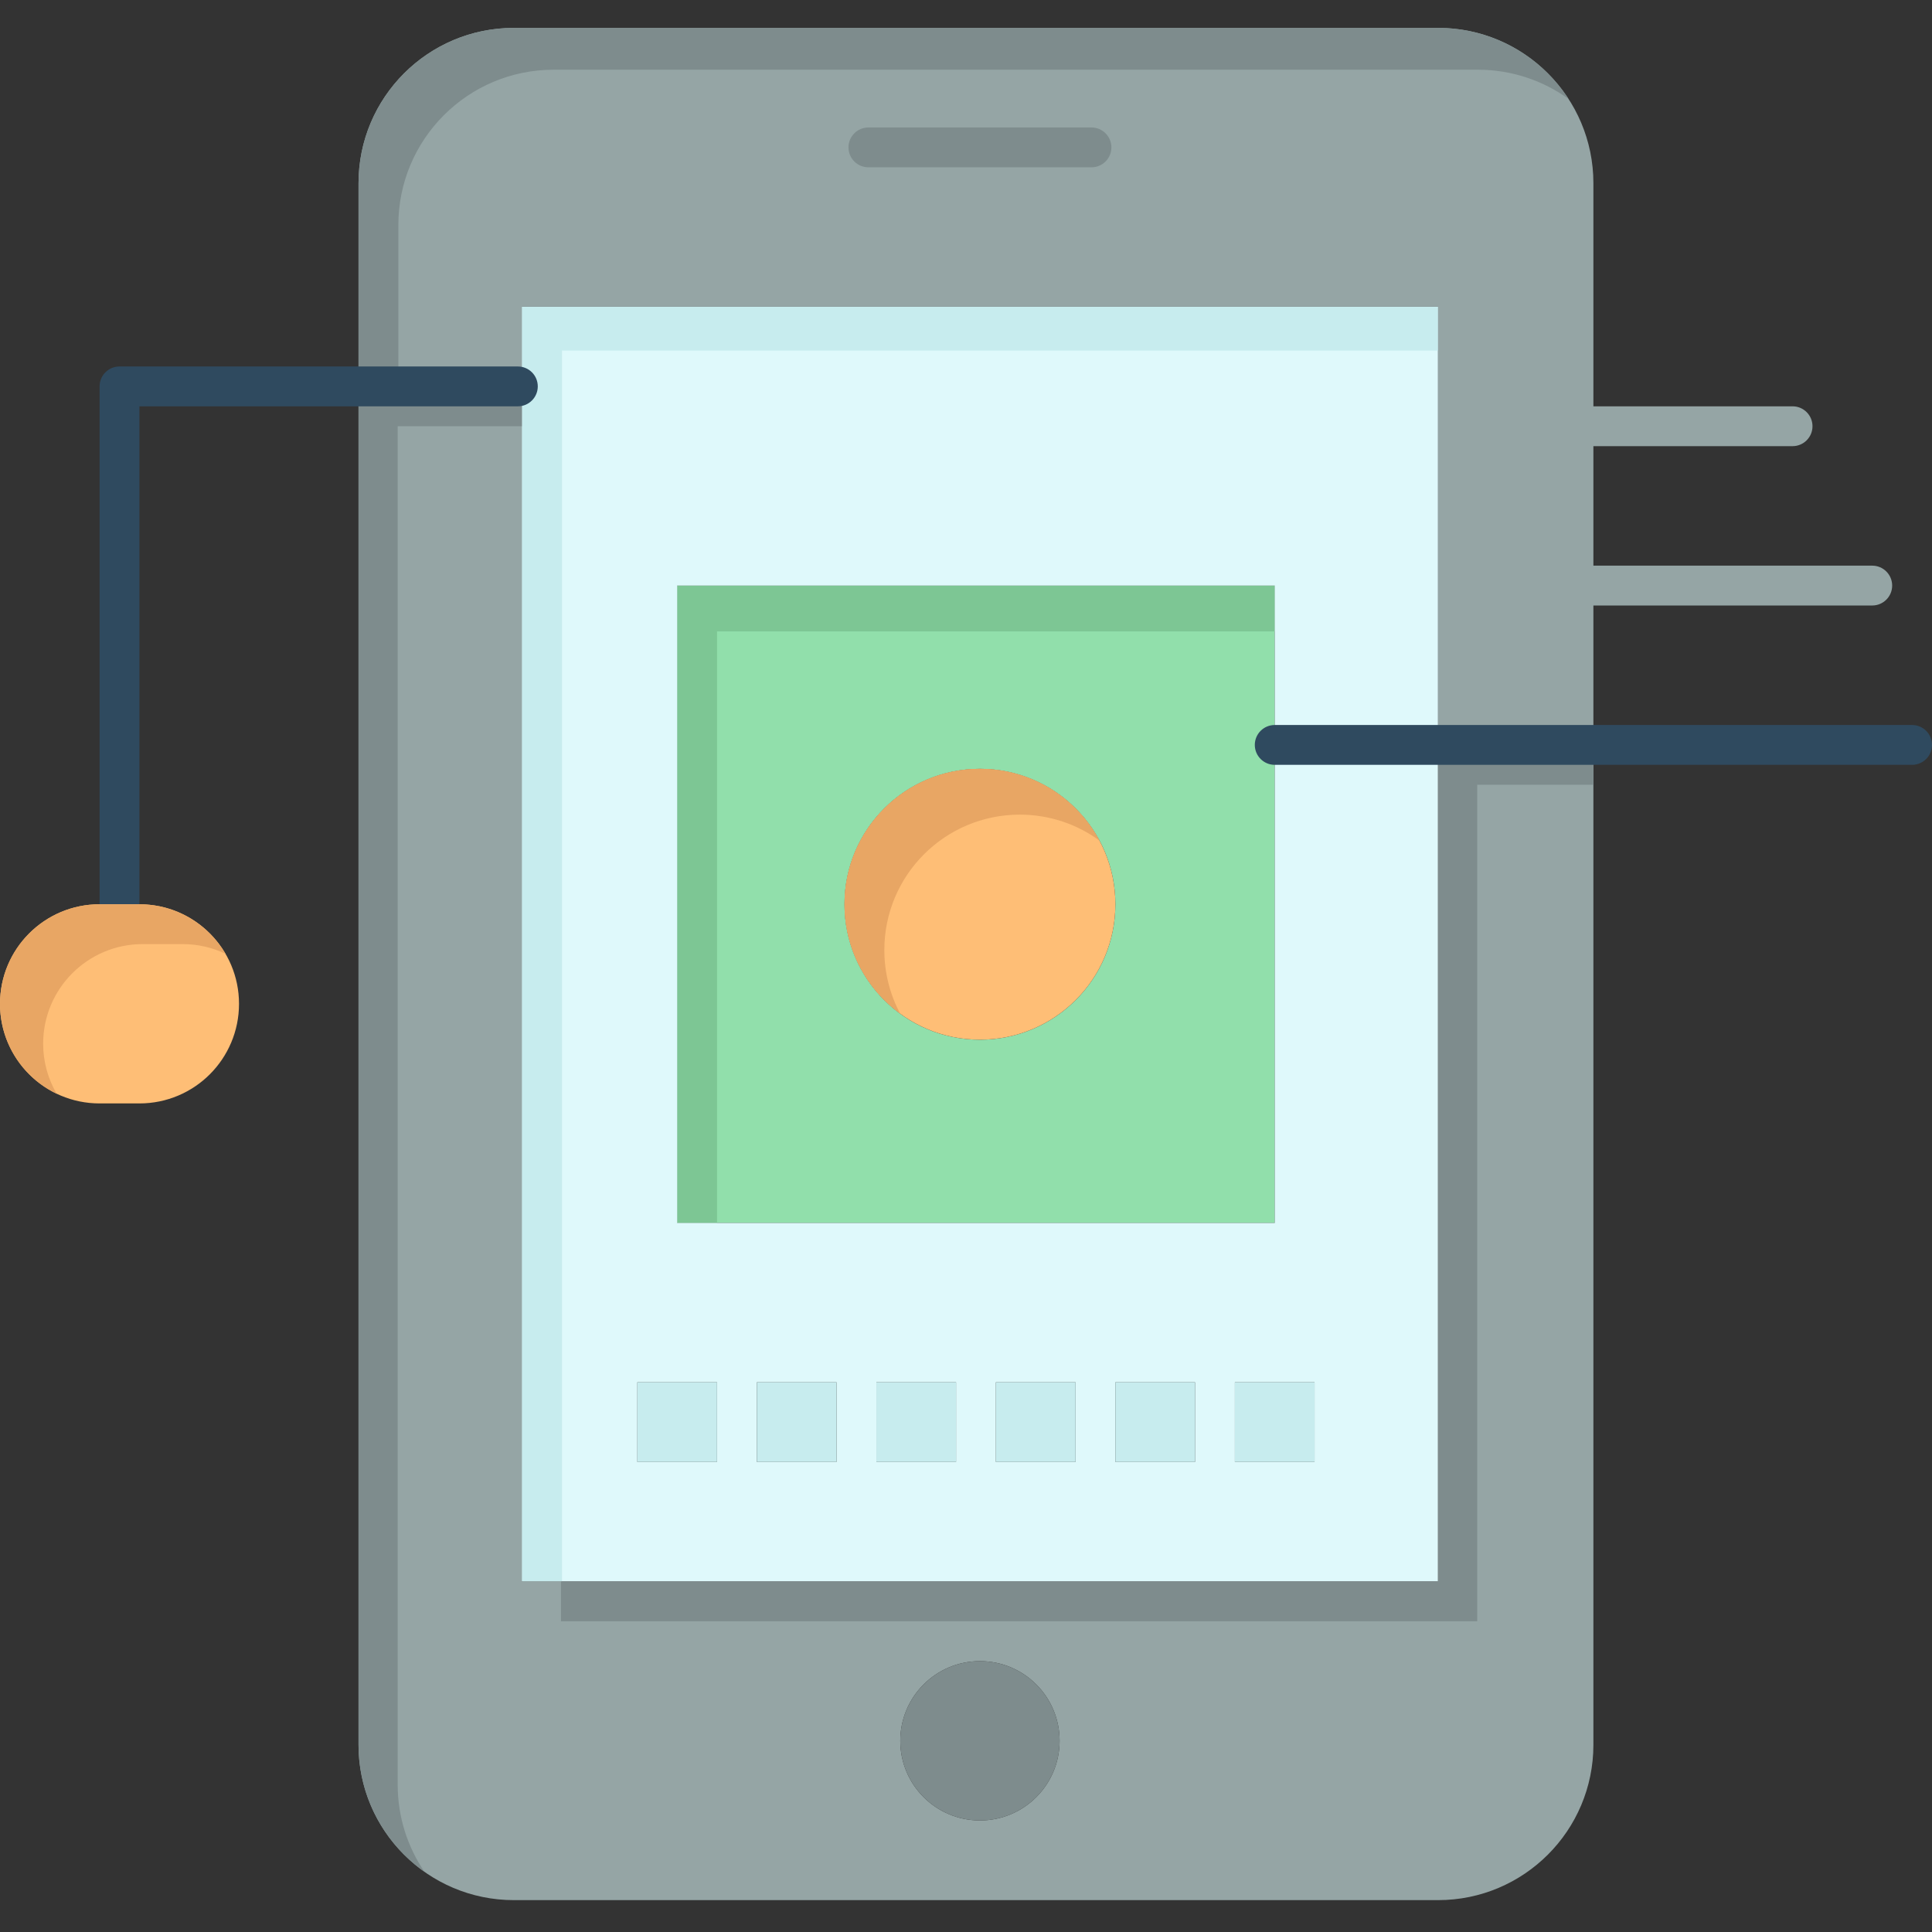 
<svg height="485pt" viewBox="0 -7 485 485" width="485pt" xmlns="http://www.w3.org/2000/svg"><rect x="0" y="-7" width="485" height="485" fill="#333333" stroke="none"/><path d="m320 180v120h-150v-160h150zm-40 40c0-18.781-15.219-34-34-34s-34 15.219-34 34 15.219 34 34 34 34-15.219 34-34zm0 0" fill="#91dfab"/><path d="m180 151.5h140v-11.5h-150v160h10zm0 0" fill="#7dc694"/><path d="m280 220c0 18.777-15.223 34-34 34s-34-15.223-34-34 15.223-34 34-34 34 15.223 34 34zm0 0" fill="#febe76"/><path d="m222 231.5c0-18.781 15.219-34 34-34 7.484 0 14.398 2.422 20.012 6.52-5.719-10.723-17.008-18.02-30.012-18.02-18.781 0-34 15.219-34 34 0 11.297 5.512 21.301 13.988 27.48-2.543-4.762-3.988-10.203-3.988-15.98zm0 0" fill="#e8a664"/><path d="m320 180v-40h-150v160h150zm41 0v210h-230v-320h230zm-31 180v-20h-20v20zm-30 0v-20h-20v20zm-30 0v-20h-20v20zm-30 0v-20h-20v20zm-30 0v-20h-20v20zm-30 0v-20h-20v20zm0 0" fill="#dff9fb"/><path d="m141.082 101v-20h219.918v-11h-230v320h10.082zm0 0" fill="#c7ecee"/><path d="m400 180v251c0 21.539-17.461 39-39 39h-232c-21.539 0-39-17.461-39-39v-341h41v300h230v-210zm-134 250c0-11.051-8.949-20-20-20s-20 8.949-20 20 8.949 20 20 20 20-8.949 20-20zm0 0" fill="#95a5a5"/><path d="m140.832 400h230.004v-210h29.164v-10h-39v210h-220.168zm0 0" fill="#7e8c8d"/><path d="m99.832 441v-341h31.168v-10h-41v341c0 13.176 6.539 24.816 16.547 31.879-4.238-6.238-6.715-13.77-6.715-21.879zm0 0" fill="#7e8c8d"/><path d="m400 140v40h-39v-110h-230v20h-41v-51c0-21.539 17.461-39 39-39h232c21.539 0 39 17.461 39 39zm0 0" fill="#95a5a5"/><path d="m100 49.5c0-21.539 17.461-39 39-39h232c8.492 0 16.344 2.723 22.746 7.328-6.949-10.727-19.016-17.828-32.746-17.828h-232c-21.539 0-39 17.461-39 39v51h10zm0 0" fill="#7e8c8d"/><g fill="#c7ecee"><path d="m310 340h20v20h-20zm0 0"/><path d="m280 340h20v20h-20zm0 0"/><path d="m250 340h20v20h-20zm0 0"/></g><path d="m246 410c11.051 0 20 8.949 20 20s-8.949 20-20 20-20-8.949-20-20 8.949-20 20-20zm0 0" fill="#7e8c8d"/><path d="m220 340h20v20h-20zm0 0" fill="#c7ecee"/><path d="m190 340h20v20h-20zm0 0" fill="#c7ecee"/><path d="m160 340h20v20h-20zm0 0" fill="#c7ecee"/><path d="m274 35h-56c-2.762 0-5-2.238-5-5s2.238-5 5-5h56c2.762 0 5 2.238 5 5s-2.238 5-5 5zm0 0" fill="#7e8c8d"/><path d="m450 105h-50c-2.762 0-5-2.238-5-5s2.238-5 5-5h50c2.762 0 5 2.238 5 5s-2.238 5-5 5zm0 0" fill="#95a5a5"/><path d="m470 145h-70c-2.762 0-5-2.238-5-5s2.238-5 5-5h70c2.762 0 5 2.238 5 5s-2.238 5-5 5zm0 0" fill="#95a5a5"/><path d="m480 185h-160c-2.762 0-5-2.238-5-5s2.238-5 5-5h160c2.762 0 5 2.238 5 5s-2.238 5-5 5zm0 0" fill="#2f4a5f"/><path d="m30 225c-2.762 0-5-2.238-5-5v-130c0-2.762 2.238-5 5-5h100c2.762 0 5 2.238 5 5s-2.238 5-5 5h-95v125c0 2.762-2.238 5-5 5zm0 0" fill="#2f4a5f"/><path d="m35 220c13.809 0 25 11.191 25 25 0 6.898-2.801 13.16-7.32 17.68-4.52 4.52-10.781 7.32-17.68 7.32h-10c-13.809 0-25-11.191-25-25 0-6.898 2.801-13.16 7.32-17.68 4.52-4.52 10.781-7.32 17.68-7.32zm0 0" fill="#febe76"/><path d="m10.832 255c0-6.898 2.801-13.16 7.32-17.68 4.52-4.52 10.781-7.32 17.68-7.32h10c3.859 0 7.516.875 10.781 2.438-4.332-7.438-12.383-12.438-21.613-12.438h-10c-6.898 0-13.16 2.801-17.68 7.32-4.52 4.52-7.32 10.781-7.32 17.68 0 9.949 5.809 18.539 14.223 22.562-2.152-3.691-3.391-7.98-3.391-12.562zm0 0" fill="#e8a664"/></svg>